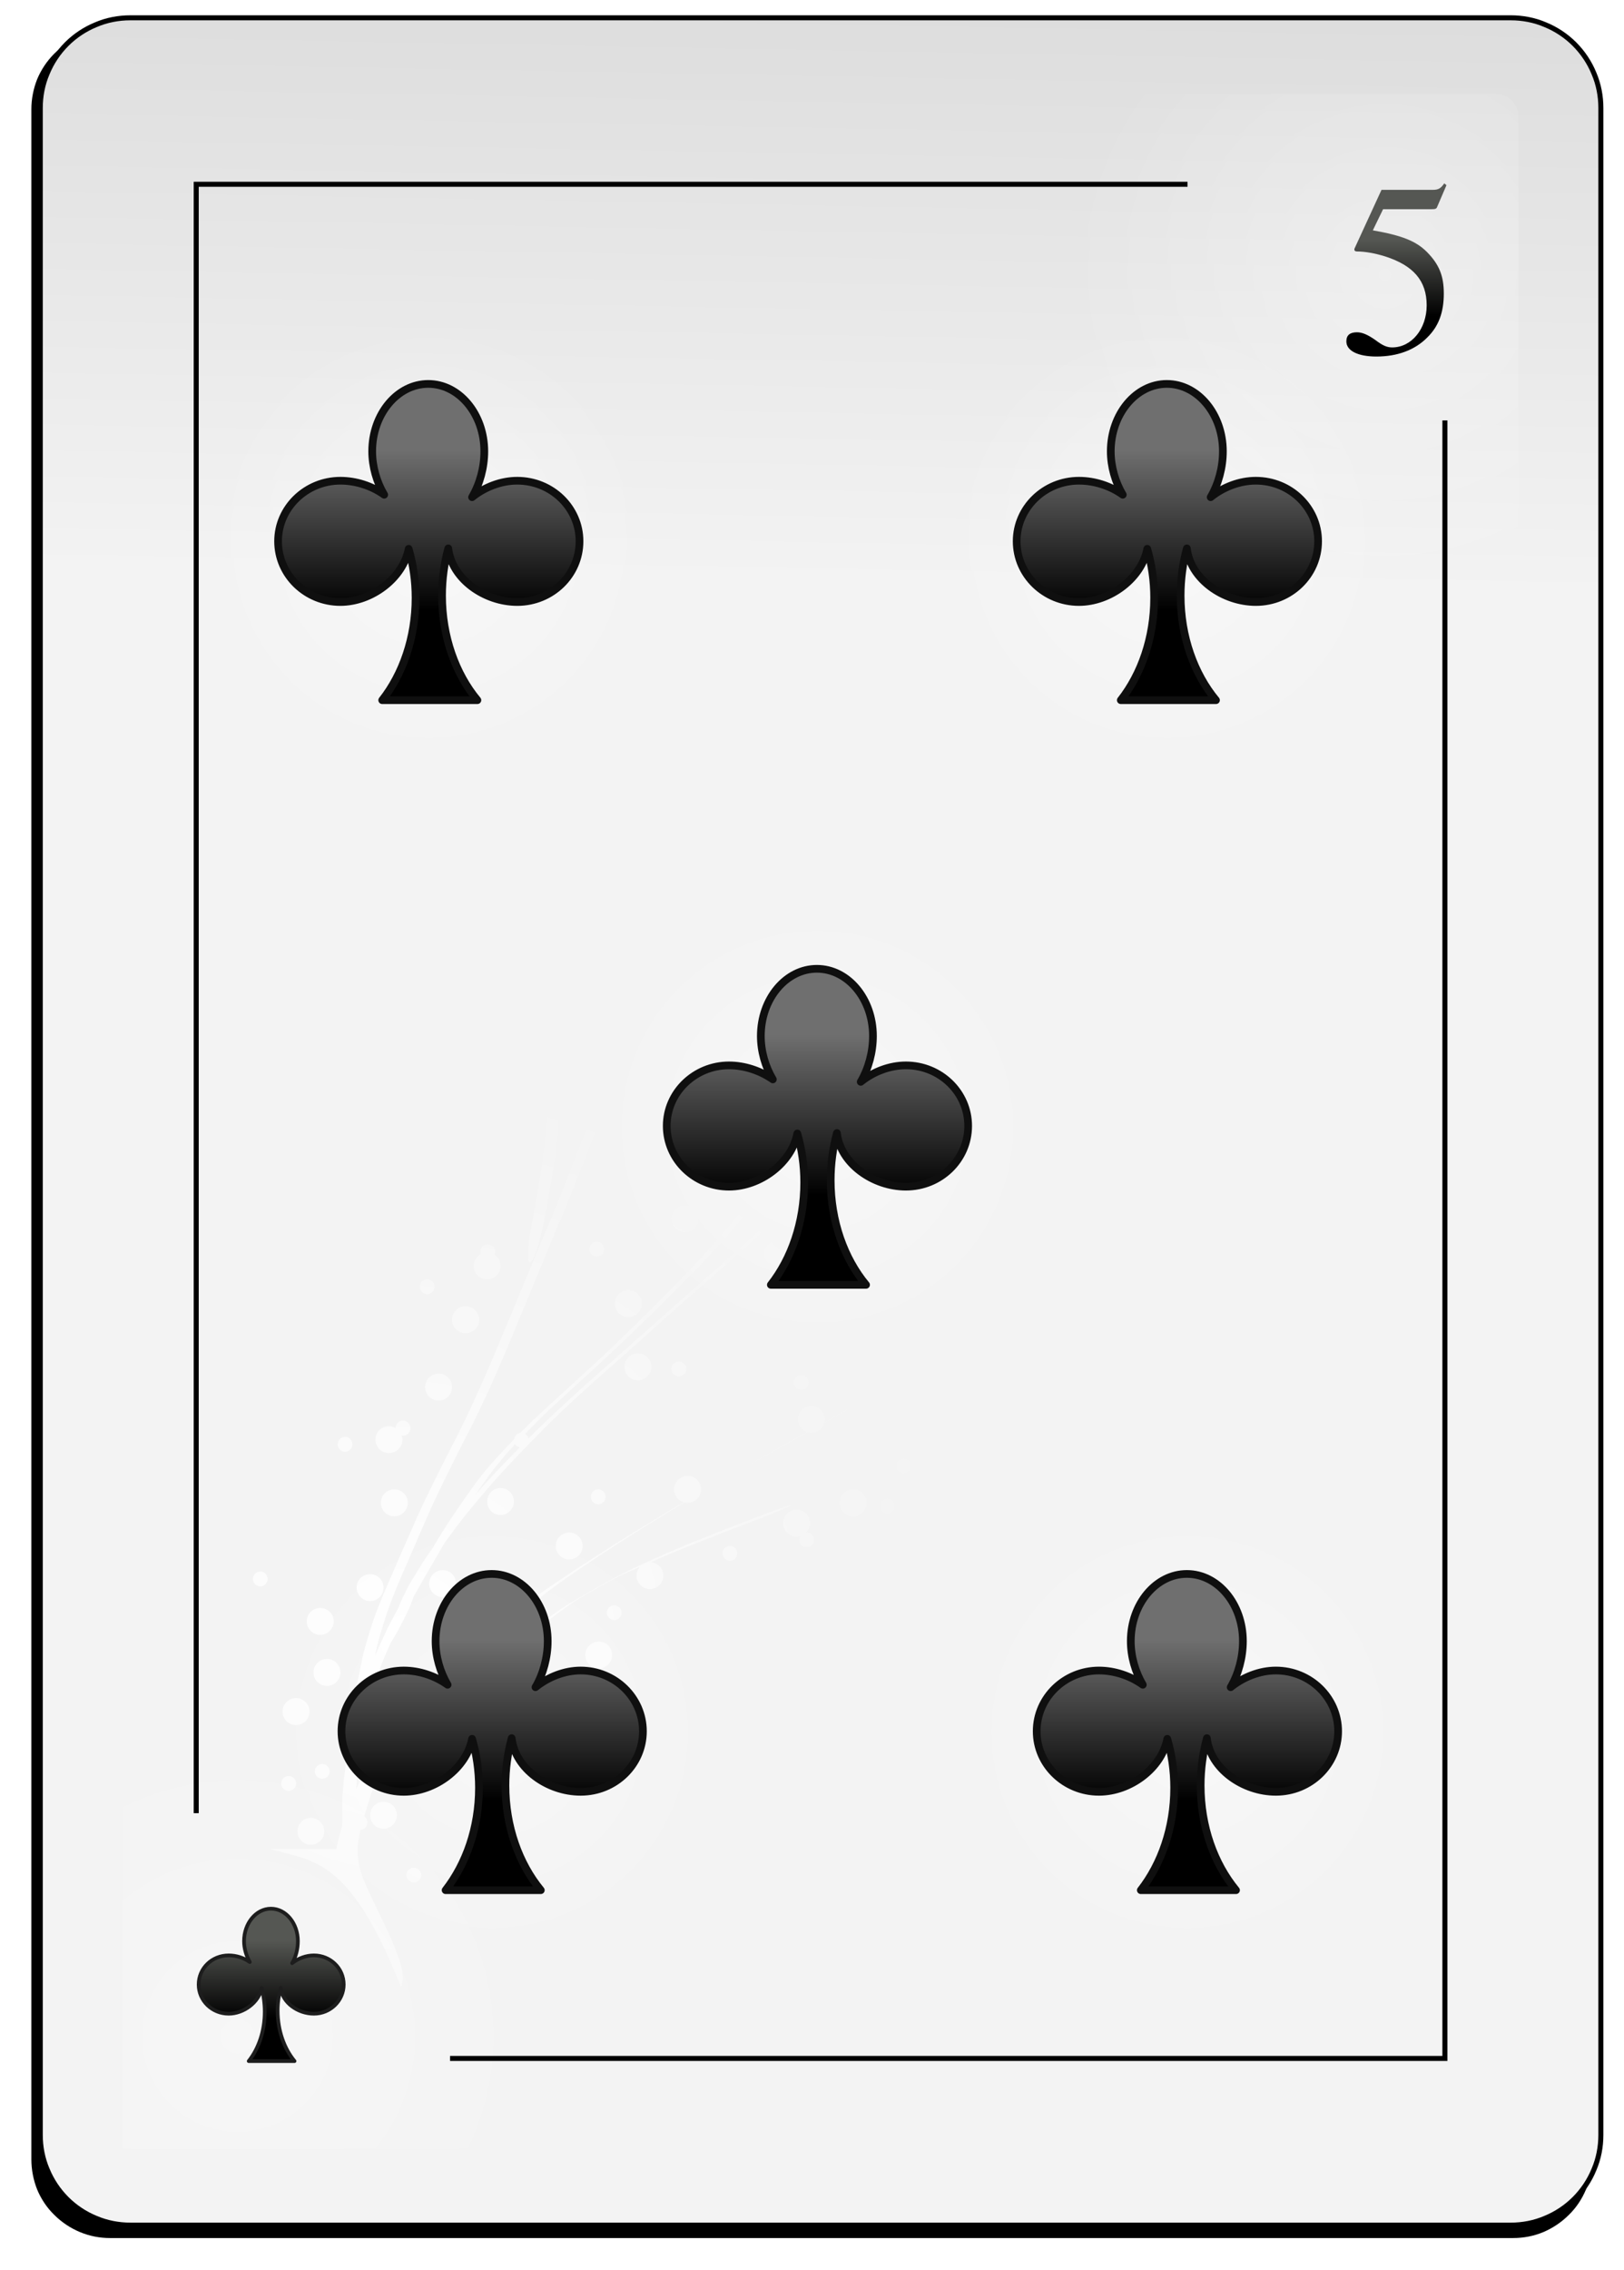 <svg xmlns="http://www.w3.org/2000/svg" viewBox="0 0 73 102" width="73" height="102">
	<defs>
		<filter x="-50%" y="-50%" width="200%" height="200%" id="flt1"> <feGaussianBlur stdDeviation="0.85" /> </filter>
		<linearGradient id="grd1" gradientUnits="userSpaceOnUse"  x1="41.378" y1="26.195" x2="43.523" y2="-90.187">
			<stop offset="0" stop-color="#f3f3f3"  />
			<stop offset="1" stop-color="#8f8f8f"  />
		</linearGradient>
		<radialGradient id="grd2" gradientUnits="userSpaceOnUse"  cx="10.676" cy="91.497" r="13.273">
			<stop offset="0" stop-color="#ffffff"  />
			<stop offset="1" stop-color="#ffffff" stop-opacity="0" />
		</radialGradient>
		<radialGradient id="grd3" gradientUnits="userSpaceOnUse"  cx="62.254" cy="12.355" r="14.287">
			<stop offset="0" stop-color="#ffffff"  />
			<stop offset="1" stop-color="#ffffff" stop-opacity="0" />
		</radialGradient>
		<linearGradient id="grd4" gradientUnits="userSpaceOnUse"  x1="-59.265" y1="90.668" x2="-59.265" y2="87.192">
			<stop offset="0" stop-color="#000000"  />
			<stop offset="1" stop-color="#555753"  />
		</linearGradient>
		<radialGradient id="grd5" gradientUnits="userSpaceOnUse"  cx="18.11" cy="73.646" r="25.374">
			<stop offset="0" stop-color="#ffffff"  />
			<stop offset="1" stop-color="#ffffff" stop-opacity="0" />
		</radialGradient>
		<radialGradient id="grd6" gradientUnits="userSpaceOnUse"  cx="52.474" cy="24.357" r="9.813">
			<stop offset="0" stop-color="#ffffff"  />
			<stop offset="1" stop-color="#ffffff" stop-opacity="0" />
		</radialGradient>
		<linearGradient id="grd7" gradientUnits="userSpaceOnUse"  x1="-95.885" y1="27.436" x2="-95.885" y2="20.219">
			<stop offset="0" stop-color="#000000"  />
			<stop offset="1" stop-color="#6f6f6f"  />
		</linearGradient>
		<radialGradient id="grd8" gradientUnits="userSpaceOnUse"  cx="19.274" cy="24.357" r="9.813">
			<stop offset="0" stop-color="#ffffff"  />
			<stop offset="1" stop-color="#ffffff" stop-opacity="0" />
		</radialGradient>
		<linearGradient id="grd9" gradientUnits="userSpaceOnUse"  x1="-129.085" y1="27.436" x2="-129.085" y2="20.219">
			<stop offset="0" stop-color="#000000"  />
			<stop offset="1" stop-color="#6f6f6f"  />
		</linearGradient>
		<radialGradient id="grd10" gradientUnits="userSpaceOnUse"  cx="53.374" cy="77.822" r="9.813">
			<stop offset="0" stop-color="#ffffff"  />
			<stop offset="1" stop-color="#ffffff" stop-opacity="0" />
		</radialGradient>
		<linearGradient id="grd11" gradientUnits="userSpaceOnUse"  x1="-94.985" y1="80.902" x2="-94.985" y2="73.685">
			<stop offset="0" stop-color="#000000"  />
			<stop offset="1" stop-color="#6f6f6f"  />
		</linearGradient>
		<radialGradient id="grd12" gradientUnits="userSpaceOnUse"  cx="36.744" cy="50.626" r="9.813">
			<stop offset="0" stop-color="#ffffff"  />
			<stop offset="1" stop-color="#ffffff" stop-opacity="0" />
		</radialGradient>
		<linearGradient id="grd13" gradientUnits="userSpaceOnUse"  x1="-111.615" y1="53.707" x2="-111.615" y2="46.49">
			<stop offset="0" stop-color="#000000"  />
			<stop offset="1" stop-color="#6f6f6f"  />
		</linearGradient>
		<radialGradient id="grd14" gradientUnits="userSpaceOnUse"  cx="22.124" cy="77.822" r="9.813">
			<stop offset="0" stop-color="#ffffff"  />
			<stop offset="1" stop-color="#ffffff" stop-opacity="0" />
		</radialGradient>
		<linearGradient id="grd15" gradientUnits="userSpaceOnUse"  x1="-126.235" y1="80.902" x2="-126.235" y2="73.685">
			<stop offset="0" stop-color="#000000"  />
			<stop offset="1" stop-color="#6f6f6f"  />
		</linearGradient>
		<linearGradient id="grd16" gradientUnits="userSpaceOnUse"  x1="-318.763" y1="14.202" x2="-318.763" y2="10.752">
			<stop offset="0" stop-color="#000000"  />
			<stop offset="1" stop-color="#555753"  />
		</linearGradient>
	</defs>
	<style>
		tspan { white-space:pre }
		.shp0 { filter: url(#flt1);fill: #000000 } 
		.shp1 { fill: url(#grd1);stroke: #000000;stroke-width: 0.226 } 
		.shp2 { opacity: 0.31;fill: url(#grd2) } 
		.shp3 { opacity: 0.318;fill: url(#grd3) } 
		.shp4 { fill: none;stroke: #000000;stroke-width: 0.226 } 
		.shp5 { fill: url(#grd4);stroke: #1d1d1d;stroke-linejoin:round;stroke-width: 0.166 } 
		.shp6 { fill: url(#grd5) } 
		.shp7 { opacity: 0.4;fill: url(#grd6) } 
		.shp8 { fill: url(#grd7);stroke: #0f0f0f;stroke-linejoin:round;stroke-width: 0.346 } 
		.shp9 { opacity: 0.4;fill: url(#grd8) } 
		.shp10 { fill: url(#grd9);stroke: #0f0f0f;stroke-linejoin:round;stroke-width: 0.346 } 
		.shp11 { opacity: 0.4;fill: url(#grd10) } 
		.shp12 { fill: url(#grd11);stroke: #0f0f0f;stroke-linejoin:round;stroke-width: 0.346 } 
		.shp13 { opacity: 0.4;fill: url(#grd12) } 
		.shp14 { fill: url(#grd13);stroke: #0f0f0f;stroke-linejoin:round;stroke-width: 0.346 } 
		.shp15 { opacity: 0.4;fill: url(#grd14) } 
		.shp16 { fill: url(#grd15);stroke: #0f0f0f;stroke-linejoin:round;stroke-width: 0.346 } 
		.shp17 { fill: url(#grd16) } 
	</style>
	<g id="-e-Club5">
		<g id="Layer">
			<path id="Layer" fill-rule="evenodd" class="shp0" d="M4.94 1.37L68.02 1.37C68.49 1.37 68.95 1.47 69.38 1.64C69.8 1.82 70.19 2.08 70.52 2.41C70.85 2.74 71.11 3.13 71.29 3.56C71.47 3.99 71.56 4.45 71.56 4.91L71.56 97.02C71.56 97.49 71.47 97.95 71.29 98.38C71.11 98.81 70.85 99.2 70.52 99.52C70.19 99.85 69.8 100.11 69.38 100.29C68.95 100.47 68.49 100.56 68.02 100.56L4.94 100.56C4.48 100.56 4.02 100.47 3.59 100.29C3.16 100.11 2.77 99.85 2.44 99.52C2.11 99.2 1.85 98.81 1.67 98.38C1.5 97.95 1.41 97.49 1.41 97.02L1.41 4.91C1.41 4.45 1.5 3.99 1.67 3.56C1.85 3.13 2.11 2.74 2.44 2.41C2.77 2.08 3.16 1.82 3.59 1.64C4.02 1.47 4.48 1.37 4.94 1.37" />
			<path id="Layer" fill-rule="evenodd" class="shp1" d="M5.86 0.8L67.91 0.8C68.44 0.8 68.97 0.9 69.46 1.11C69.95 1.31 70.4 1.61 70.77 1.98C71.15 2.36 71.45 2.81 71.65 3.3C71.86 3.79 71.96 4.32 71.96 4.85L71.96 95.93C71.96 96.46 71.86 96.99 71.65 97.48C71.45 97.97 71.15 98.42 70.77 98.8C70.4 99.17 69.95 99.47 69.46 99.67C68.97 99.88 68.44 99.98 67.91 99.98L5.86 99.98C5.33 99.98 4.8 99.88 4.31 99.67C3.82 99.47 3.37 99.17 3 98.8C2.62 98.42 2.32 97.97 2.12 97.48C1.91 96.99 1.81 96.46 1.81 95.93L1.81 4.85C1.81 4.32 1.91 3.79 2.12 3.3C2.32 2.81 2.62 2.36 3 1.98C3.37 1.61 3.82 1.31 4.31 1.11C4.8 0.9 5.33 0.8 5.86 0.8" />
			<path id="Layer" class="shp2" d="M32.06 96.56L5.51 96.56L5.51 72.28L32.06 72.28L32.06 96.56Z" />
			<path id="Layer" class="shp3" d="M40.72 4.22L67.23 4.22C67.36 4.22 67.5 4.24 67.62 4.3C67.75 4.35 67.86 4.42 67.96 4.52C68.05 4.62 68.13 4.73 68.18 4.86C68.23 4.98 68.26 5.12 68.26 5.25L68.26 48.46C68.26 48.59 68.23 48.73 68.18 48.85C68.13 48.98 68.05 49.09 67.96 49.19C67.86 49.28 67.75 49.36 67.62 49.41C67.5 49.46 67.36 49.49 67.23 49.49L40.72 49.49C40.59 49.49 40.45 49.46 40.33 49.41C40.2 49.36 40.09 49.28 39.99 49.19C39.89 49.09 39.82 48.98 39.77 48.85C39.71 48.73 39.69 48.59 39.69 48.46L39.69 5.25C39.69 5.12 39.71 4.98 39.77 4.86C39.82 4.73 39.89 4.62 39.99 4.52C40.09 4.42 40.2 4.35 40.33 4.3C40.45 4.24 40.59 4.22 40.72 4.22" />
			<path id="Layer" class="shp4" d="M20.23 92.49L64.95 92.49L64.95 18.89" />
			<path id="Layer" class="shp4" d="M53.38 8.28L8.82 8.28L8.82 81.47" />
		</g>
		<g id="Layer">
			<path id="Layer" class="shp5" d="M12.18 85.76C11.51 85.76 10.97 86.42 10.97 87.22C10.97 87.55 11.07 87.88 11.23 88.16C10.96 87.97 10.62 87.86 10.28 87.86C9.53 87.86 8.93 88.44 8.93 89.17C8.93 89.89 9.53 90.48 10.28 90.48C10.95 90.48 11.64 89.97 11.76 89.33C11.85 89.66 11.9 90.02 11.9 90.39C11.9 91.26 11.63 92.04 11.18 92.61L13.24 92.61C12.77 92.04 12.48 91.23 12.48 90.34C12.48 89.98 12.53 89.64 12.62 89.32C12.69 89.99 13.4 90.48 14.11 90.48C14.85 90.48 15.45 89.89 15.45 89.17C15.45 88.44 14.85 87.86 14.11 87.86C13.76 87.86 13.41 87.99 13.13 88.21C13.3 87.93 13.39 87.57 13.39 87.22C13.39 86.42 12.85 85.76 12.18 85.76L12.18 85.76Z" />
		</g>
		<path id="Layer" fill-rule="evenodd" class="shp6" d="M18.02 89.26C18.02 89.26 18.02 89.26 18.02 89.26C18.02 89.26 18.02 89.26 18.02 89.26L18.02 89.26ZM18.02 89.26C15.71 83.49 14.15 83.65 12.15 83.08L15.12 83.08C15.14 82.98 15.16 82.88 15.18 82.78C15.24 82.53 15.31 82.28 15.38 82.04C15.39 81.71 15.38 81.38 15.38 81.05C15.4 80.33 15.5 79.62 15.59 78.91C15.61 78.73 15.63 78.55 15.66 78.37C15.56 78.29 15.59 77.75 15.84 76.69C15.9 76.47 15.93 76.25 15.98 76.04C16.07 75.54 16.18 75.04 16.28 74.54C16.41 73.95 16.6 73.38 16.78 72.81C17.02 72.12 17.31 71.46 17.6 70.79C17.95 69.98 18.31 69.16 18.67 68.35C19.15 67.26 19.7 66.19 20.24 65.12C20.93 63.81 21.54 62.46 22.12 61.1C22.82 59.45 23.5 57.79 24.19 56.13C24.95 54.37 25.66 52.58 26.33 50.78C26.37 50.67 26.41 50.55 26.46 50.44C26.44 50.4 26.44 50.36 26.44 50.32C26.44 50.19 26.5 50.08 26.6 50.03C27.2 48.35 27.74 46.65 28.26 44.95C28.91 42.8 29.47 40.62 29.91 38.42C30.36 35.87 30.46 33.27 30.44 30.68C30.37 28.57 30.16 26.47 29.91 24.37C29.8 24.46 29.67 24.52 29.52 24.52C29.18 24.52 28.91 24.25 28.91 23.92C28.91 23.58 29.18 23.31 29.52 23.31C29.62 23.31 29.71 23.34 29.79 23.38L29.72 22.81C29.63 22.07 29.53 21.33 29.42 20.59C29.36 20.7 29.25 20.77 29.12 20.77C28.94 20.77 28.79 20.62 28.79 20.44C28.79 20.25 28.94 20.1 29.12 20.1C29.21 20.1 29.3 20.13 29.36 20.19C29.25 19.5 29.15 18.8 29.04 18.1C28.87 17.03 28.9 16.39 29.02 16.22C28.91 16.11 28.85 15.97 28.85 15.81C28.85 15.47 29.12 15.21 29.45 15.21C29.79 15.21 30.06 15.47 30.06 15.81C30.06 16.14 29.79 16.41 29.45 16.41C29.39 16.41 29.32 16.4 29.26 16.38C29.38 16.62 29.51 17.07 29.62 17.77C29.86 19.34 30.1 20.91 30.3 22.48C30.62 25.09 30.92 27.71 31 30.35C31.03 32.94 30.93 35.54 30.49 38.09C30.05 40.29 29.49 42.46 28.84 44.61C28.28 46.46 27.69 48.3 27.04 50.12C27.08 50.17 27.1 50.24 27.1 50.32C27.1 50.47 26.99 50.6 26.85 50.64C26.19 52.37 25.5 54.09 24.78 55.79C24.09 57.45 23.41 59.11 22.72 60.76C22.14 62.12 21.53 63.47 20.84 64.77C20.3 65.84 19.76 66.91 19.27 68C18.92 68.82 18.56 69.62 18.21 70.44C17.92 71.1 17.64 71.77 17.4 72.45C17.22 73.03 17.02 73.6 16.9 74.19C16.88 74.26 16.87 74.33 16.86 74.4C17.04 73.98 17.23 73.56 17.43 73.14C17.59 72.83 17.76 72.52 17.92 72.22C17.92 72.21 17.93 72.2 17.93 72.2C18.01 71.95 18.14 71.72 18.25 71.49C18.41 71.14 18.63 70.82 18.83 70.49C19.02 70.17 19.22 69.87 19.44 69.57C20.02 68.57 20.68 67.62 21.35 66.68C21.88 65.96 22.49 65.31 23.11 64.67C23.13 64.52 23.24 64.41 23.39 64.38L23.9 63.87C24.91 62.92 25.94 62.01 26.95 61.07C28.14 59.96 29.29 58.81 30.43 57.65C31.74 56.34 32.94 54.94 34.05 53.46C35.3 51.75 36.34 49.91 37.34 48.05C37.68 47.45 37.99 46.84 38.28 46.22L38.16 46.24C37.83 46.24 37.56 45.96 37.56 45.63C37.56 45.29 37.83 45.03 38.16 45.03C38.39 45.03 38.58 45.15 38.69 45.33C39.18 44.22 39.61 43.09 40 41.94L40.07 41.7C40.03 41.43 40.01 41.04 40.02 40.49C40.05 39.55 40.07 38.61 40.04 37.67C39.99 35.99 39.88 34.3 39.66 32.63C39.47 31.49 39.29 30.35 38.96 29.24C38.79 28.68 38.64 28.11 38.39 27.58C38.3 27.43 38.25 27.26 38.12 27.15C36.2 25.46 36.84 25.07 38.74 26.78C38.87 26.9 38.93 27.08 39.01 27.22C39.26 27.76 39.41 28.32 39.58 28.89C39.9 30 40.08 31.14 40.26 32.29C40.48 33.96 40.58 35.64 40.63 37.33C40.65 38.04 40.64 38.75 40.62 39.46C40.95 37.97 41.18 36.46 41.37 34.95C41.42 34.28 41.45 33.61 41.47 32.94C41.4 32.97 41.33 32.99 41.25 32.99C40.92 32.99 40.65 32.71 40.65 32.38C40.65 32.04 40.92 31.78 41.25 31.78C41.34 31.78 41.41 31.8 41.49 31.83C41.49 30.79 41.47 29.75 41.44 28.72C41.19 28.64 41.01 28.42 41.01 28.15C41.01 27.89 41.17 27.67 41.4 27.58C41.4 27.48 41.39 27.37 41.39 27.26C41.37 26.84 41.36 26.43 41.35 26.01C41.26 23.67 41.83 23.33 41.92 25.68C41.93 26.09 41.95 26.51 41.96 26.93C41.97 27.17 41.97 27.42 41.98 27.67C42.13 27.78 42.22 27.95 42.22 28.15C42.22 28.33 42.14 28.49 42.02 28.6C42.07 30.61 42.1 32.62 41.94 34.62C41.65 36.97 41.27 39.33 40.58 41.6C39.87 43.72 39.01 45.77 37.92 47.72C36.92 49.57 35.88 51.42 34.64 53.12C33.53 54.6 32.33 56.01 31.02 57.31C29.88 58.47 28.73 59.61 27.54 60.72C26.54 61.66 25.51 62.58 24.5 63.52C24.2 63.82 23.9 64.12 23.6 64.43C23.68 64.47 23.73 64.54 23.76 64.63C24.52 63.86 25.32 63.13 26.12 62.4L28.93 59.91C29.92 59.02 30.92 58.15 31.91 57.27C33.04 56.3 34.13 55.29 35.21 54.26C36.43 53.1 37.62 51.92 38.79 50.72C40.04 49.46 41.22 48.14 42.37 46.79C43.25 45.74 44.08 44.66 44.89 43.57C44.89 43.53 44.88 43.49 44.88 43.45C44.88 43.14 45.12 42.89 45.43 42.86L46.03 42.02C47.12 40.53 48.1 38.97 49.02 37.38C48.98 37.4 48.94 37.41 48.9 37.41C48.72 37.41 48.57 37.26 48.57 37.07C48.57 36.89 48.72 36.73 48.9 36.73C49.06 36.73 49.2 36.85 49.23 37C49.31 36.85 49.41 36.71 49.49 36.56C50.57 34.55 51.6 32.5 52.28 30.32C52.8 28.42 53.1 26.47 53.41 24.53C53.78 22.2 54.36 21.86 53.99 24.19C53.68 26.13 53.38 28.09 52.86 29.99C52.18 32.17 51.15 34.22 50.08 36.22C49.02 38.1 47.89 39.93 46.62 41.68C46.33 42.09 46.03 42.49 45.73 42.9C45.94 42.99 46.09 43.2 46.09 43.45C46.09 43.78 45.82 44.06 45.49 44.06C45.3 44.06 45.13 43.97 45.02 43.84C44.35 44.72 43.67 45.6 42.96 46.45C41.81 47.8 40.63 49.12 39.38 50.38C38.81 50.96 38.24 51.53 37.66 52.1C37.84 51.94 38.14 51.67 38.6 51.28C39.7 50.34 40.81 49.41 41.97 48.53C43.05 47.72 44.16 46.93 45.38 46.33C45.48 46.13 45.68 46 45.91 46C45.97 46 46.02 46 46.07 46.01C46.25 45.94 46.44 45.89 46.64 45.88C49.06 45.72 48.6 46.04 46.37 46.21C46.46 46.31 46.51 46.45 46.51 46.6C46.51 46.93 46.25 47.2 45.91 47.2C45.58 47.2 45.31 46.93 45.31 46.6C45.31 46.53 45.32 46.48 45.34 46.42L44.84 46.64C44.43 46.8 43.39 47.57 42.57 48.19C41.41 49.07 40.29 50 39.18 50.94C38.04 51.91 37.39 52.41 37.5 52.27C36.94 52.82 36.37 53.37 35.8 53.91C34.73 54.94 33.64 55.95 32.52 56.93C31.52 57.8 30.52 58.67 29.53 59.56C28.6 60.4 27.67 61.23 26.73 62.05C25.87 62.83 25 63.62 24.19 64.46C23.47 65.19 22.75 65.93 22.07 66.71C21.55 67.32 21.02 67.94 20.53 68.58L20.02 69.28C19.99 69.33 19.96 69.37 19.93 69.42C19.48 70.19 19.03 70.96 18.59 71.74L18.56 71.84C18.51 71.96 18.47 72.09 18.42 72.21C18.06 72.98 17.76 73.52 17.55 73.84C17.23 74.55 16.93 75.28 16.72 76.04C16.5 76.87 16.29 77.7 16.2 78.56C16.12 79.17 16.04 79.77 16.01 80.38L16.16 80.08C16.48 79.47 16.86 78.89 17.24 78.32C17.56 77.84 17.9 77.4 18.26 76.96C18.19 76.86 18.14 76.74 18.14 76.6C18.14 76.27 18.42 75.99 18.75 75.99C18.86 75.99 18.96 76.03 19.05 76.08C19.63 75.48 20.26 74.92 20.88 74.36C21.69 73.62 22.54 72.93 23.41 72.25C24.44 71.45 25.54 70.74 26.63 70.03C27.89 69.21 29.16 68.44 30.44 67.67L30.74 67.5C30.49 67.43 30.3 67.2 30.3 66.92C30.3 66.59 30.58 66.31 30.91 66.31C31.24 66.31 31.51 66.59 31.51 66.92C31.51 67.26 31.24 67.52 30.91 67.52C30.86 67.52 30.81 67.52 30.76 67.51C29.71 68.14 28.66 68.79 27.63 69.45C26.54 70.17 25.45 70.87 24.42 71.67C23.56 72.35 22.7 73.03 21.89 73.77C21.16 74.43 20.42 75.09 19.75 75.82L19.3 76.35C19.33 76.43 19.36 76.51 19.36 76.6C19.36 76.94 19.08 77.2 18.75 77.2C18.71 77.2 18.68 77.2 18.64 77.2C18.52 77.37 18.39 77.55 18.27 77.73C17.89 78.31 17.5 78.88 17.18 79.49C16.96 79.96 16.72 80.42 16.58 80.93C16.51 81.16 16.44 81.39 16.37 81.61C16.46 81.67 16.51 81.78 16.51 81.89C16.51 82.06 16.38 82.21 16.2 82.22C16.15 82.52 16.07 82.82 16.08 83.13C16.09 83.3 16.08 83.48 16.12 83.65C16.14 83.75 16.14 83.86 16.18 83.95C16.45 85.16 18.55 88.35 18.02 89.26ZM18.27 84.25C18.27 84.07 18.42 83.92 18.6 83.92C18.78 83.92 18.93 84.07 18.93 84.25C18.93 84.44 18.78 84.58 18.6 84.58C18.42 84.58 18.27 84.44 18.27 84.25ZM13.37 82.29C13.37 81.95 13.64 81.68 13.97 81.68C14.3 81.68 14.58 81.95 14.58 82.29C14.58 82.62 14.3 82.89 13.97 82.89C13.64 82.89 13.37 82.62 13.37 82.29ZM16.64 81.56C16.64 81.22 16.9 80.96 17.24 80.96C17.57 80.96 17.84 81.22 17.84 81.56C17.84 81.89 17.57 82.17 17.24 82.17C16.9 82.17 16.64 81.89 16.64 81.56ZM12.64 80.14C12.64 79.95 12.79 79.8 12.97 79.8C13.16 79.8 13.31 79.95 13.31 80.14C13.31 80.32 13.16 80.47 12.97 80.47C12.79 80.47 12.64 80.32 12.64 80.14ZM14.15 79.59C14.15 79.41 14.3 79.26 14.49 79.26C14.67 79.26 14.82 79.41 14.82 79.59C14.82 79.78 14.67 79.92 14.49 79.92C14.3 79.92 14.15 79.78 14.15 79.59ZM19.6 78.6C19.6 78.26 19.87 77.99 20.2 77.99C20.53 77.99 20.81 78.26 20.81 78.6C20.81 78.93 20.53 79.2 20.2 79.2C19.87 79.2 19.6 78.93 19.6 78.6ZM21.29 77.84C21.29 77.66 21.44 77.51 21.62 77.51C21.8 77.51 21.95 77.66 21.95 77.84C21.95 78.02 21.8 78.17 21.62 78.17C21.44 78.17 21.29 78.02 21.29 77.84ZM12.7 76.91C12.7 76.57 12.97 76.3 13.31 76.3C13.64 76.3 13.91 76.57 13.91 76.91C13.91 77.24 13.64 77.51 13.31 77.51C12.97 77.51 12.7 77.24 12.7 76.91ZM14.09 75.15C14.09 74.81 14.36 74.54 14.7 74.54C15.03 74.54 15.3 74.81 15.3 75.15C15.3 75.48 15.03 75.75 14.7 75.75C14.36 75.75 14.09 75.48 14.09 75.15ZM22.2 75.18C22.2 75 22.35 74.85 22.53 74.85C22.72 74.85 22.86 75 22.86 75.18C22.86 75.36 22.72 75.51 22.53 75.51C22.35 75.51 22.2 75.36 22.2 75.18ZM26.31 74.36C26.31 74.03 26.58 73.76 26.92 73.76C27.25 73.76 27.52 74.03 27.52 74.36C27.52 74.69 27.25 74.97 26.92 74.97C26.58 74.97 26.31 74.69 26.31 74.36ZM19.84 73.64C19.84 73.31 20.11 73.03 20.45 73.03C20.78 73.03 21.05 73.31 21.05 73.64C21.05 73.97 20.78 74.24 20.45 74.24C20.11 74.24 19.84 73.97 19.84 73.64ZM22.81 74.09C22.79 74.09 23.16 73.8 24.03 73.16C24.51 72.81 24.97 72.44 25.47 72.13C26.59 71.47 27.71 70.8 28.9 70.27C29.74 69.89 30.59 69.5 31.46 69.17C32.07 68.93 32.67 68.68 33.28 68.45L34.06 68.15C36.45 67.24 35.83 67.6 33.44 68.51L32.66 68.8C32.06 69.04 31.45 69.28 30.85 69.52C30.31 69.73 29.78 69.96 29.25 70.2C29.57 70.22 29.82 70.47 29.82 70.79C29.82 71.12 29.55 71.4 29.21 71.4C28.88 71.4 28.61 71.12 28.61 70.79C28.61 70.64 28.67 70.51 28.75 70.41L28.29 70.61C27.62 70.88 26.29 71.67 26.08 71.79C25.58 72.1 25.11 72.46 24.64 72.81C23.52 73.63 22.84 74.1 22.82 74.09L22.81 74.09ZM13.79 72.85C13.79 72.51 14.06 72.25 14.39 72.25C14.73 72.25 15 72.51 15 72.85C15 73.18 14.73 73.46 14.39 73.46C14.06 73.46 13.79 73.18 13.79 72.85ZM27.28 72.46C27.28 72.28 27.42 72.13 27.61 72.13C27.79 72.13 27.94 72.28 27.94 72.46C27.94 72.64 27.79 72.79 27.61 72.79C27.42 72.79 27.28 72.64 27.28 72.46ZM16.03 71.33C16.03 71 16.3 70.73 16.64 70.73C16.97 70.73 17.24 71 17.24 71.33C17.24 71.67 16.97 71.94 16.64 71.94C16.3 71.94 16.03 71.67 16.03 71.33ZM19.29 71.16C19.29 70.82 19.57 70.55 19.9 70.55C20.24 70.55 20.5 70.82 20.5 71.16C20.5 71.49 20.24 71.76 19.9 71.76C19.57 71.76 19.29 71.49 19.29 71.16ZM11.37 70.95C11.37 70.76 11.52 70.61 11.7 70.61C11.88 70.61 12.03 70.76 12.03 70.95C12.03 71.13 11.88 71.28 11.7 71.28C11.52 71.28 11.37 71.13 11.37 70.95ZM32.48 69.79C32.48 69.61 32.63 69.46 32.81 69.46C33 69.46 33.14 69.61 33.14 69.79C33.14 69.98 33 70.13 32.81 70.13C32.63 70.13 32.48 69.98 32.48 69.79ZM24.98 69.46C24.98 69.13 25.25 68.86 25.59 68.86C25.92 68.86 26.19 69.13 26.19 69.46C26.19 69.8 25.92 70.07 25.59 70.07C25.25 70.07 24.98 69.8 24.98 69.46ZM36.26 69.52C36.08 69.52 35.93 69.38 35.93 69.19C35.93 69.13 35.95 69.07 35.98 69.02C35.92 69.03 35.87 69.04 35.81 69.04C35.48 69.04 35.2 68.77 35.2 68.44C35.2 68.1 35.48 67.83 35.81 67.83C36.14 67.83 36.41 68.1 36.41 68.44C36.41 68.6 36.34 68.75 36.23 68.86L36.26 68.86C36.45 68.86 36.59 69.01 36.59 69.19C36.59 69.38 36.45 69.52 36.26 69.52L36.26 69.52ZM37.74 67.52C37.74 67.19 38.01 66.92 38.35 66.92C38.68 66.92 38.96 67.19 38.96 67.52C38.96 67.86 38.68 68.13 38.35 68.13C38.01 68.13 37.74 67.86 37.74 67.52ZM17.12 67.52C17.12 67.19 17.39 66.92 17.72 66.92C18.06 66.92 18.33 67.19 18.33 67.52C18.33 67.86 18.06 68.13 17.72 68.13C17.39 68.13 17.12 67.86 17.12 67.52ZM21.9 67.47C21.9 67.13 22.16 66.86 22.5 66.86C22.83 66.86 23.1 67.13 23.1 67.47C23.1 67.8 22.83 68.07 22.5 68.07C22.16 68.07 21.9 67.8 21.9 67.47ZM39.56 67.68C39.56 67.5 39.71 67.35 39.89 67.35C40.07 67.35 40.22 67.5 40.22 67.68C40.22 67.86 40.07 68.01 39.89 68.01C39.71 68.01 39.56 67.86 39.56 67.68ZM26.56 67.26C26.56 67.07 26.7 66.92 26.89 66.92C27.07 66.92 27.22 67.07 27.22 67.26C27.22 67.44 27.07 67.59 26.89 67.59C26.7 67.59 26.56 67.44 26.56 67.26ZM21.35 67.19C21.35 67.19 21.35 67.19 21.35 67.19C21.35 67.19 21.35 67.19 21.35 67.19L21.35 67.19ZM21.35 67.19C21.39 67.15 21.42 67.11 21.46 67.06C22.06 66.36 22.71 65.7 23.36 65.04C23.27 65.01 23.2 64.96 23.15 64.89C22.73 65.35 22.32 65.83 21.95 66.34C21.75 66.62 21.55 66.9 21.35 67.19ZM32.85 66.28C32.86 66.28 32.87 66.27 32.88 66.27C32.87 66.27 32.86 66.28 32.85 66.28L32.85 66.28ZM32.88 66.27C33.85 65.71 34.82 65.16 35.8 64.61C35.92 64.55 36.12 64.44 36.28 64.35C36.04 64.27 35.87 64.04 35.87 63.78C35.87 63.44 36.14 63.17 36.47 63.17C36.81 63.17 37.08 63.44 37.08 63.78C37.08 63.82 37.07 63.87 37.06 63.91L39.13 62.74C38.44 63.14 37.75 63.54 37.05 63.93C36.98 64.19 36.75 64.38 36.47 64.38C36.41 64.38 36.36 64.37 36.3 64.36C35.81 64.63 35.31 64.91 34.81 65.18C34.12 65.57 33.45 65.94 32.88 66.27ZM40.29 65.86C40.29 65.68 40.43 65.53 40.62 65.53C40.8 65.53 40.95 65.68 40.95 65.86C40.95 66.05 40.8 66.19 40.62 66.19C40.43 66.19 40.29 66.05 40.29 65.86ZM17.48 65.29C17.14 65.29 16.88 65.02 16.88 64.68C16.88 64.35 17.14 64.08 17.48 64.08C17.59 64.08 17.69 64.11 17.78 64.16C17.79 63.98 17.93 63.83 18.11 63.83C18.3 63.83 18.45 63.99 18.45 64.17C18.45 64.36 18.3 64.51 18.11 64.51C18.09 64.51 18.07 64.5 18.05 64.5C18.07 64.56 18.09 64.62 18.09 64.68C18.09 65.02 17.81 65.29 17.48 65.29ZM15.18 64.89C15.18 64.71 15.33 64.56 15.51 64.56C15.7 64.56 15.84 64.71 15.84 64.89C15.84 65.08 15.7 65.23 15.51 65.23C15.33 65.23 15.18 65.08 15.18 64.89ZM19.11 62.33C19.11 61.99 19.38 61.72 19.72 61.72C20.05 61.72 20.32 61.99 20.32 62.33C20.32 62.66 20.05 62.93 19.72 62.93C19.38 62.93 19.11 62.66 19.11 62.33ZM44.94 62.48C44.94 62.29 45.09 62.14 45.28 62.14C45.46 62.14 45.61 62.29 45.61 62.48C45.61 62.66 45.46 62.81 45.28 62.81C45.09 62.81 44.94 62.66 44.94 62.48ZM39.37 62.6C40.86 61.74 42.27 60.76 43.64 59.72C44.69 58.91 45.69 58.04 46.65 57.14C46.65 57.13 46.65 57.11 46.66 57.1C46.18 57.52 45.67 57.9 45.18 58.3C43.27 59.82 42.67 60.17 44.58 58.64C45.12 58.21 45.68 57.78 46.2 57.32C46.93 56.7 47.65 56.06 48.37 55.43C49.63 54.07 50.75 52.58 51.8 51.05C53.05 49.28 53.96 47.32 54.72 45.29C55.51 43.08 55.82 40.76 56 38.44C56.2 36.36 56.02 34.29 55.76 32.22C55.27 28.37 56.22 27.82 56.72 31.68C56.98 33.74 57.17 35.81 56.96 37.89C56.81 39.91 56.55 41.91 55.97 43.85C56.07 43.75 56.22 43.69 56.38 43.69C56.71 43.69 56.98 43.96 56.98 44.3C56.98 44.63 56.71 44.91 56.38 44.91C56.08 44.91 55.84 44.69 55.78 44.42C55.75 44.52 55.72 44.63 55.68 44.73C54.93 46.76 54.02 48.71 52.76 50.49C52.07 51.5 51.35 52.5 50.57 53.45C51.13 52.94 51.68 52.44 52.23 51.92L52.91 51.23C52.96 51.08 53.07 50.97 53.2 50.9C53.65 50.41 54.08 49.9 54.44 49.34C55.01 48.5 55.58 47.66 56.12 46.8C56.66 45.95 57.21 45.09 57.73 44.23C58.18 43.48 58.63 42.73 59.03 41.96C59.25 41.49 59.49 41.03 59.64 40.53C59.71 40.34 59.77 40.15 59.86 39.97C60.09 39.51 60.28 39.15 60.46 38.85C60.26 38.76 60.12 38.55 60.12 38.31C60.12 37.99 60.38 37.73 60.7 37.71C60.61 37.65 60.55 37.55 60.55 37.43C60.55 37.25 60.7 37.1 60.88 37.1C61.06 37.1 61.21 37.25 61.21 37.43C61.21 37.59 61.11 37.71 60.97 37.75C61.18 37.84 61.33 38.06 61.33 38.31C61.33 38.61 61.11 38.86 60.82 38.9C60.73 39.1 60.62 39.34 60.48 39.61C60.39 39.79 60.34 39.98 60.27 40.17C60.11 40.67 59.87 41.13 59.64 41.6L59.4 42.05C59.51 41.94 59.66 41.88 59.82 41.88C60.15 41.88 60.43 42.15 60.43 42.48C60.43 42.82 60.15 43.09 59.82 43.09C59.49 43.09 59.22 42.82 59.22 42.48C59.22 42.44 59.22 42.4 59.23 42.36C58.94 42.87 58.64 43.37 58.34 43.87C57.81 44.74 57.27 45.59 56.73 46.45C56.18 47.3 55.62 48.15 55.05 48.99C54.61 49.66 54.09 50.26 53.54 50.84C53.84 50.87 54.08 51.13 54.08 51.44C54.08 51.77 53.8 52.04 53.47 52.04C53.17 52.04 52.91 51.82 52.87 51.52L52.83 51.57C51.88 52.48 50.9 53.35 49.93 54.23L49.88 54.27C49.56 54.63 49.24 54.98 48.9 55.32C48.44 55.79 47.98 56.24 47.5 56.69C47.7 56.79 47.84 57 47.84 57.24C47.84 57.58 47.58 57.85 47.24 57.85C46.98 57.85 46.76 57.68 46.68 57.45C46.01 58.04 45.33 58.6 44.63 59.15C43.23 60.2 41.79 61.2 40.28 62.08L39.37 62.6ZM35.69 62.12C35.69 61.93 35.84 61.78 36.02 61.78C36.21 61.78 36.35 61.93 36.35 62.12C36.35 62.3 36.21 62.45 36.02 62.45C35.84 62.45 35.69 62.3 35.69 62.12ZM42.07 62.2L42.01 62.2C41.83 62.2 41.68 62.05 41.68 61.87C41.68 61.68 41.83 61.54 42.01 61.54C42.19 61.54 42.34 61.68 42.34 61.87C42.34 62.03 42.23 62.17 42.07 62.2ZM28.07 61.42C28.07 61.08 28.34 60.81 28.67 60.81C29 60.81 29.28 61.08 29.28 61.42C29.28 61.75 29 62.02 28.67 62.02C28.34 62.02 28.07 61.75 28.07 61.42ZM30.18 61.51C30.18 61.32 30.33 61.18 30.51 61.18C30.7 61.18 30.85 61.32 30.85 61.51C30.85 61.69 30.7 61.84 30.51 61.84C30.33 61.84 30.18 61.69 30.18 61.51ZM38.96 59.99C38.96 59.81 39.1 59.66 39.29 59.66C39.47 59.66 39.62 59.81 39.62 59.99C39.62 60.18 39.47 60.33 39.29 60.33C39.1 60.33 38.96 60.18 38.96 59.99ZM41.68 59.54C41.68 59.21 41.95 58.93 42.28 58.93C42.61 58.93 42.89 59.21 42.89 59.54C42.89 59.88 42.61 60.15 42.28 60.15C41.95 60.15 41.68 59.88 41.68 59.54ZM20.32 59.3C20.32 58.97 20.59 58.69 20.93 58.69C21.26 58.69 21.54 58.97 21.54 59.3C21.54 59.64 21.26 59.9 20.93 59.9C20.59 59.9 20.32 59.64 20.32 59.3ZM49.24 58.97C49.24 58.79 49.38 58.64 49.57 58.64C49.75 58.64 49.9 58.79 49.9 58.97C49.9 59.15 49.75 59.3 49.57 59.3C49.38 59.3 49.24 59.15 49.24 58.97ZM27.64 58.57C27.64 58.24 27.91 57.97 28.24 57.97C28.58 57.97 28.85 58.24 28.85 58.57C28.85 58.91 28.58 59.18 28.24 59.18C27.91 59.18 27.64 58.91 27.64 58.57ZM18.87 57.82C18.87 57.63 19.02 57.48 19.2 57.48C19.39 57.48 19.53 57.63 19.53 57.82C19.53 58 19.39 58.15 19.2 58.15C19.02 58.15 18.87 58 18.87 57.82ZM43.01 57.48C43.01 57.15 43.27 56.88 43.61 56.88C43.94 56.88 44.22 57.15 44.22 57.48C44.22 57.82 43.94 58.09 43.61 58.09C43.27 58.09 43.01 57.82 43.01 57.48ZM21.9 57.48C21.56 57.48 21.29 57.22 21.29 56.88C21.29 56.65 21.42 56.46 21.61 56.35C21.6 56.32 21.59 56.29 21.59 56.25C21.59 56.06 21.74 55.91 21.92 55.91C22.11 55.91 22.26 56.06 22.26 56.25C22.26 56.3 22.25 56.34 22.24 56.38C22.4 56.49 22.5 56.67 22.5 56.88C22.5 57.22 22.23 57.48 21.9 57.48L21.9 57.48ZM34.35 56.34C34.35 56.01 34.63 55.73 34.96 55.73C35.3 55.73 35.56 56.01 35.56 56.34C35.56 56.67 35.3 56.94 34.96 56.94C34.63 56.94 34.35 56.67 34.35 56.34ZM23.82 56.72C23.7 56.73 23.68 56.22 23.88 55.12C24.12 53.85 24.35 52.58 24.49 51.3C24.65 49.72 24.74 48.13 24.69 46.55C24.62 45.36 24.55 44.18 24.34 43C24.21 42.21 24.09 41.42 23.88 40.64C23.79 40.34 23.73 40.04 23.6 39.75C22.51 37.44 23.18 37.06 24.22 39.39C24.35 39.68 24.42 39.99 24.5 40.29C24.7 41.07 24.82 41.86 24.95 42.65C25.15 43.83 25.23 45.01 25.29 46.2C25.34 47.79 25.24 49.38 25.08 50.96C24.94 52.24 24.71 53.51 24.47 54.78C24.23 56.03 23.96 56.71 23.82 56.72L23.82 56.72ZM36.41 56.37C36.41 56.18 36.56 56.04 36.74 56.04C36.93 56.04 37.08 56.18 37.08 56.37C37.08 56.55 36.93 56.7 36.74 56.7C36.56 56.7 36.41 56.55 36.41 56.37ZM26.49 56.13C26.49 55.94 26.64 55.79 26.82 55.79C27.01 55.79 27.16 55.94 27.16 56.13C27.16 56.31 27.01 56.46 26.82 56.46C26.64 56.46 26.49 56.31 26.49 56.13ZM30.18 54.76C30.18 54.43 30.46 54.16 30.79 54.16C31.12 54.16 31.39 54.43 31.39 54.76C31.39 55.1 31.12 55.37 30.79 55.37C30.46 55.37 30.18 55.1 30.18 54.76ZM47.06 54.28C47.06 53.95 47.33 53.67 47.67 53.67C48 53.67 48.27 53.95 48.27 54.28C48.27 54.62 48 54.88 47.67 54.88C47.33 54.88 47.06 54.62 47.06 54.28ZM54.14 53.16C54.14 52.97 54.28 52.83 54.47 52.83C54.65 52.83 54.8 52.97 54.8 53.16C54.8 53.34 54.65 53.49 54.47 53.49C54.28 53.49 54.14 53.34 54.14 53.16ZM42.34 50.05C42.34 49.71 42.61 49.44 42.94 49.44C43.28 49.44 43.55 49.71 43.55 50.05C43.55 50.38 43.28 50.65 42.94 50.65C42.61 50.65 42.34 50.38 42.34 50.05ZM49.05 49.35C49.05 49.16 49.2 49.01 49.38 49.01C49.57 49.01 49.72 49.16 49.72 49.35C49.72 49.53 49.57 49.68 49.38 49.68C49.2 49.68 49.05 49.53 49.05 49.35ZM19.36 48.65C19.36 48.32 19.62 48.05 19.96 48.05C20.29 48.05 20.57 48.32 20.57 48.65C20.57 48.99 20.29 49.26 19.96 49.26C19.62 49.26 19.36 48.99 19.36 48.65ZM35.27 49.01C34.93 49.01 34.66 48.75 34.66 48.41C34.66 48.08 34.93 47.81 35.27 47.81C35.6 47.81 35.87 48.08 35.87 48.41C35.87 48.75 35.6 49.01 35.27 49.01ZM58.25 47.96C58.25 47.78 58.4 47.63 58.58 47.63C58.77 47.63 58.91 47.78 58.91 47.96C58.91 48.14 58.77 48.29 58.58 48.29C58.4 48.29 58.25 48.14 58.25 47.96ZM57.22 47.2C57.22 46.87 57.49 46.6 57.83 46.6C58.16 46.6 58.43 46.87 58.43 47.2C58.43 47.54 58.16 47.81 57.83 47.81C57.49 47.81 57.22 47.54 57.22 47.2ZM38.41 47.02C38.41 46.69 38.68 46.41 39.01 46.41C39.35 46.41 39.62 46.69 39.62 47.02C39.62 47.35 39.35 47.63 39.01 47.63C38.68 47.63 38.41 47.35 38.41 47.02ZM28.43 46.36C28.43 46.02 28.7 45.75 29.03 45.75C29.36 45.75 29.64 46.02 29.64 46.36C29.64 46.69 29.36 46.96 29.03 46.96C28.7 46.96 28.43 46.69 28.43 46.36ZM22.38 44.02C22.38 43.84 22.53 43.69 22.71 43.69C22.89 43.69 23.04 43.84 23.04 44.02C23.04 44.21 22.89 44.36 22.71 44.36C22.53 44.36 22.38 44.21 22.38 44.02ZM25.59 43.63C25.59 43.3 25.85 43.03 26.19 43.03C26.52 43.03 26.8 43.3 26.8 43.63C26.8 43.97 26.52 44.24 26.19 44.24C25.85 44.23 25.59 43.97 25.59 43.63ZM52.26 43.45C52.26 43.12 52.53 42.85 52.86 42.85C53.2 42.85 53.47 43.12 53.47 43.45C53.47 43.78 53.2 44.06 52.86 44.06C52.53 44.06 52.26 43.78 52.26 43.45ZM29.57 43.12C29.57 42.93 29.73 42.79 29.91 42.79C30.1 42.79 30.25 42.93 30.25 43.12C30.25 43.3 30.1 43.45 29.91 43.45C29.73 43.45 29.57 43.3 29.57 43.12ZM37.68 40.3C37.68 39.97 37.96 39.7 38.29 39.7C38.63 39.7 38.89 39.97 38.89 40.3C38.89 40.64 38.63 40.91 38.29 40.91C37.96 40.91 37.68 40.64 37.68 40.3ZM44.82 40.25C44.82 39.91 45.09 39.64 45.43 39.64C45.76 39.64 46.03 39.91 46.03 40.25C46.03 40.58 45.76 40.85 45.43 40.85C45.09 40.85 44.82 40.58 44.82 40.25ZM57.4 39.58C57.4 39.25 57.68 38.98 58.01 38.98C58.34 38.98 58.61 39.25 58.61 39.58C58.61 39.92 58.34 40.18 58.01 40.18C57.68 40.18 57.4 39.92 57.4 39.58ZM27.16 39.1C27.16 38.76 27.43 38.49 27.76 38.49C28.1 38.49 28.37 38.76 28.37 39.1C28.37 39.43 28.1 39.7 27.76 39.7C27.43 39.7 27.16 39.43 27.16 39.1ZM42.52 39.04C42.52 38.7 42.79 38.43 43.13 38.43C43.46 38.43 43.74 38.7 43.74 39.04C43.74 39.37 43.46 39.64 43.13 39.64C42.79 39.64 42.52 39.37 42.52 39.04ZM31 38.31C30.82 38.31 30.66 38.16 30.66 37.98C30.66 37.79 30.82 37.65 31 37.65C31.19 37.65 31.33 37.79 31.33 37.98C31.33 38.16 31.19 38.31 31 38.31ZM22.28 37.34C22.1 37.34 21.95 37.19 21.95 37.01C21.95 36.83 22.1 36.68 22.28 36.68C22.47 36.68 22.62 36.83 22.62 37.01C22.62 37.19 22.47 37.34 22.28 37.34ZM44.24 37.22C44.06 37.22 43.91 37.07 43.91 36.89C43.91 36.71 44.06 36.56 44.24 36.56C44.43 36.56 44.58 36.71 44.58 36.89C44.58 37.07 44.43 37.22 44.24 37.22ZM53.95 36.68C53.62 36.68 53.35 36.4 53.35 36.07C53.35 35.74 53.62 35.47 53.95 35.47C54.29 35.47 54.56 35.74 54.56 36.07C54.56 36.4 54.29 36.68 53.95 36.68ZM37.56 36.1C37.56 35.92 37.71 35.77 37.9 35.77C38.08 35.77 38.23 35.92 38.23 36.1C38.23 36.29 38.08 36.44 37.9 36.44C37.71 36.44 37.56 36.29 37.56 36.1ZM61.33 35.56C61.33 35.38 61.48 35.23 61.67 35.23C61.85 35.23 62 35.38 62 35.56C62 35.74 61.85 35.89 61.67 35.89C61.48 35.89 61.33 35.74 61.33 35.56ZM38.65 35.77C38.32 35.77 38.04 35.5 38.04 35.16C38.04 34.83 38.32 34.56 38.65 34.56C38.99 34.56 39.25 34.83 39.25 35.16C39.25 35.5 38.99 35.77 38.65 35.77ZM47.72 34.98C47.72 34.65 48 34.38 48.33 34.38C48.67 34.38 48.93 34.65 48.93 34.98C48.93 35.31 48.67 35.59 48.33 35.59C48 35.59 47.72 35.31 47.72 34.98ZM52.14 34.41C52.14 34.22 52.29 34.08 52.47 34.08C52.66 34.08 52.81 34.22 52.81 34.41C52.81 34.59 52.66 34.74 52.47 34.74C52.29 34.74 52.14 34.59 52.14 34.41ZM60.91 33.96C60.91 33.62 61.18 33.35 61.52 33.35C61.85 33.35 62.12 33.62 62.12 33.96C62.12 34.29 61.85 34.56 61.52 34.56C61.18 34.56 60.91 34.29 60.91 33.96ZM29.43 34.56C29.24 34.56 29.09 34.41 29.09 34.22C29.09 34.04 29.24 33.89 29.43 33.89C29.61 33.89 29.76 34.04 29.76 34.22C29.76 34.38 29.65 34.53 29.5 34.56L29.43 34.56ZM56.98 33.26C56.98 33.08 57.13 32.92 57.31 32.92C57.49 32.92 57.64 33.08 57.64 33.26C57.64 33.45 57.49 33.59 57.31 33.59C57.13 33.59 56.98 33.45 56.98 33.26ZM32.48 32.38C32.48 32.04 32.75 31.78 33.09 31.78C33.42 31.78 33.69 32.04 33.69 32.38C33.69 32.71 33.42 32.99 33.09 32.99C32.75 32.99 32.48 32.71 32.48 32.38ZM53.23 32.17C53.23 31.99 53.38 31.83 53.56 31.83C53.75 31.83 53.9 31.99 53.9 32.17C53.9 32.36 53.75 32.51 53.56 32.51C53.38 32.51 53.23 32.36 53.23 32.17ZM43.61 31.66C43.27 31.66 43.01 31.38 43.01 31.05C43.01 30.72 43.27 30.45 43.61 30.45C43.78 30.45 43.94 30.52 44.05 30.63C44.09 30.49 44.21 30.38 44.36 30.38C44.55 30.38 44.7 30.53 44.7 30.72C44.7 30.9 44.55 31.05 44.36 31.05C44.31 31.05 44.26 31.04 44.21 31.01C44.21 31.03 44.22 31.04 44.22 31.05C44.22 31.38 43.94 31.66 43.61 31.66ZM49.78 30.6C49.78 30.41 49.93 30.26 50.11 30.26C50.3 30.26 50.45 30.41 50.45 30.6C50.45 30.78 50.3 30.93 50.11 30.93C49.93 30.93 49.78 30.78 49.78 30.6ZM60.07 30.48C60.07 30.29 60.22 30.14 60.4 30.14C60.58 30.14 60.73 30.29 60.73 30.48C60.73 30.66 60.58 30.81 60.4 30.81C60.22 30.81 60.07 30.66 60.07 30.48ZM57.83 30.75C57.49 30.75 57.22 30.48 57.22 30.14C57.22 29.81 57.49 29.54 57.83 29.54C58.16 29.54 58.43 29.81 58.43 30.14C58.43 30.48 58.16 30.75 57.83 30.75ZM31.94 29.96C31.94 29.63 32.21 29.36 32.54 29.36C32.88 29.36 33.14 29.63 33.14 29.96C33.14 30.29 32.88 30.57 32.54 30.57C32.21 30.57 31.94 30.29 31.94 29.96ZM37.68 29.9C37.46 29.9 37.27 29.78 37.17 29.6C37.08 29.54 37.02 29.44 37.02 29.32C37.02 29.23 37.06 29.15 37.12 29.09C37.2 28.86 37.42 28.7 37.68 28.7C38.02 28.7 38.29 28.96 38.29 29.3C38.29 29.63 38.02 29.9 37.68 29.9L37.68 29.9ZM51.23 29.36C50.9 29.36 50.63 29.09 50.63 28.75C50.63 28.42 50.9 28.15 51.23 28.15C51.56 28.15 51.84 28.42 51.84 28.75C51.84 29.09 51.56 29.36 51.23 29.36ZM28.91 28.75C28.58 28.75 28.31 28.48 28.31 28.15C28.31 27.82 28.58 27.54 28.91 27.54C29.24 27.54 29.52 27.82 29.52 28.15C29.52 28.48 29.24 28.75 28.91 28.75ZM38.77 26.55C38.77 26.36 38.92 26.21 39.1 26.21C39.29 26.21 39.44 26.36 39.44 26.55C39.44 26.73 39.29 26.88 39.1 26.88C38.92 26.88 38.77 26.73 38.77 26.55ZM59.16 26.43C59.16 26.24 59.3 26.09 59.49 26.09C59.67 26.09 59.82 26.24 59.82 26.43C59.82 26.61 59.67 26.76 59.49 26.76C59.3 26.76 59.16 26.61 59.16 26.43ZM31.51 26.36C31.51 26.18 31.66 26.03 31.84 26.03C32.03 26.03 32.18 26.18 32.18 26.36C32.18 26.55 32.03 26.69 31.84 26.69C31.66 26.69 31.51 26.55 31.51 26.36ZM54.92 24.97C54.92 24.79 55.07 24.64 55.25 24.64C55.44 24.64 55.59 24.79 55.59 24.97C55.59 25.15 55.44 25.3 55.25 25.3C55.07 25.3 54.92 25.15 54.92 24.97ZM55.95 24.21C55.95 23.88 56.22 23.61 56.55 23.61C56.89 23.61 57.16 23.88 57.16 24.21C57.16 24.55 56.89 24.82 56.55 24.82C56.22 24.82 55.95 24.55 55.95 24.21ZM34.47 23.76C34.47 23.58 34.63 23.43 34.81 23.43C35 23.43 35.15 23.58 35.15 23.76C35.15 23.94 35 24.09 34.81 24.09C34.63 24.09 34.47 23.94 34.47 23.76ZM36.96 23.25C36.96 22.92 37.23 22.64 37.56 22.64C37.9 22.64 38.16 22.92 38.16 23.25C38.16 23.59 37.9 23.85 37.56 23.85C37.23 23.85 36.96 23.59 36.96 23.25ZM31.75 22.28C31.75 21.95 32.03 21.67 32.36 21.67C32.69 21.67 32.97 21.95 32.97 22.28C32.97 22.62 32.69 22.88 32.36 22.88C32.03 22.88 31.75 22.62 31.75 22.28ZM49.48 22.37C49.48 22.18 49.63 22.03 49.81 22.03C49.99 22.03 50.14 22.18 50.14 22.37C50.14 22.55 49.99 22.71 49.81 22.71C49.63 22.71 49.48 22.55 49.48 22.37ZM41.37 22.04C41.37 21.7 41.64 21.43 41.98 21.43C42.31 21.43 42.58 21.7 42.58 22.04C42.58 22.37 42.31 22.64 41.98 22.64C41.64 22.64 41.37 22.37 41.37 22.04ZM52.08 21.7C52.08 21.52 52.23 21.37 52.41 21.37C52.59 21.37 52.74 21.52 52.74 21.7C52.74 21.89 52.59 22.04 52.41 22.04C52.23 22.04 52.08 21.89 52.08 21.7ZM40.41 20.32C40.41 20.13 40.55 19.98 40.74 19.98C40.92 19.98 41.07 20.13 41.07 20.32C41.07 20.5 40.92 20.65 40.74 20.65C40.55 20.65 40.41 20.5 40.41 20.32ZM27.16 19.86C27.16 19.52 27.43 19.26 27.76 19.26C28.1 19.26 28.37 19.52 28.37 19.86C28.37 20.19 28.1 20.47 27.76 20.47C27.43 20.47 27.16 20.19 27.16 19.86ZM50.2 18.68C50.2 18.5 50.35 18.35 50.54 18.35C50.72 18.35 50.87 18.5 50.87 18.68C50.87 18.87 50.72 19.02 50.54 19.02C50.35 19.02 50.2 18.87 50.2 18.68ZM52.08 17.98C52.08 17.65 52.35 17.38 52.69 17.38C53.02 17.38 53.29 17.65 53.29 17.98C53.29 18.32 53.02 18.59 52.69 18.59C52.35 18.59 52.08 18.32 52.08 17.98ZM26.61 17.35C26.61 17.16 26.76 17.02 26.94 17.02C27.13 17.02 27.28 17.16 27.28 17.35C27.28 17.53 27.13 17.68 26.94 17.68C26.76 17.68 26.61 17.53 26.61 17.35ZM52.38 16.08C52.38 15.9 52.53 15.75 52.71 15.75C52.9 15.75 53.05 15.9 53.05 16.08C53.05 16.27 52.9 16.41 52.71 16.41C52.53 16.41 52.38 16.27 52.38 16.08ZM35.75 15.17C35.75 14.99 35.9 14.84 36.08 14.84C36.26 14.84 36.41 14.99 36.41 15.17C36.41 15.35 36.26 15.5 36.08 15.5C35.9 15.5 35.75 15.35 35.75 15.17ZM27.22 13.54C27.22 13.35 27.37 13.2 27.55 13.2C27.74 13.2 27.88 13.35 27.88 13.54C27.88 13.72 27.74 13.87 27.55 13.87C27.37 13.87 27.22 13.72 27.22 13.54ZM28.91 12.33C28.91 12.14 29.06 12 29.24 12C29.43 12 29.57 12.14 29.57 12.33C29.57 12.51 29.43 12.66 29.24 12.66C29.06 12.66 28.91 12.51 28.91 12.33Z" />
		<path id="Layer" class="shp7" d="M62.28 24.36C62.28 29.78 57.89 34.17 52.47 34.17C47.05 34.17 42.66 29.78 42.66 24.36C42.66 18.94 47.05 14.54 52.47 14.54C57.89 14.54 62.28 18.94 62.28 24.36Z" />
		<g id="Layer">
			<path id="Layer" class="shp8" d="M52.45 17.25C51.06 17.25 49.93 18.61 49.93 20.28C49.93 20.96 50.13 21.66 50.47 22.23C49.91 21.83 49.2 21.6 48.5 21.6C46.96 21.6 45.7 22.82 45.7 24.32C45.7 25.83 46.96 27.05 48.5 27.05C49.9 27.05 51.32 25.98 51.57 24.66C51.77 25.35 51.88 26.09 51.88 26.86C51.88 28.66 51.3 30.29 50.38 31.46L54.66 31.46C53.68 30.28 53.07 28.61 53.07 26.76C53.07 26.02 53.17 25.3 53.35 24.64C53.51 26.02 54.99 27.05 56.45 27.05C58 27.05 59.25 25.83 59.25 24.32C59.25 22.82 58 21.6 56.45 21.6C55.73 21.6 54.99 21.88 54.42 22.34C54.77 21.74 54.97 21.01 54.97 20.28C54.97 18.61 53.84 17.25 52.45 17.25L52.45 17.25Z" />
		</g>
		<path id="Layer" class="shp9" d="M29.08 24.36C29.08 29.78 24.69 34.17 19.27 34.17C13.85 34.17 9.46 29.78 9.46 24.36C9.46 18.94 13.85 14.54 19.27 14.54C24.69 14.54 29.08 18.94 29.08 24.36Z" />
		<g id="Layer">
			<path id="Layer" class="shp10" d="M19.25 17.25C17.86 17.25 16.73 18.61 16.73 20.28C16.73 20.96 16.93 21.66 17.27 22.23C16.71 21.83 16 21.6 15.3 21.6C13.76 21.6 12.5 22.82 12.5 24.32C12.5 25.83 13.76 27.05 15.3 27.05C16.7 27.05 18.12 25.98 18.37 24.66C18.57 25.35 18.68 26.09 18.68 26.86C18.68 28.66 18.1 30.29 17.18 31.46L21.46 31.46C20.48 30.28 19.87 28.61 19.87 26.76C19.87 26.02 19.97 25.3 20.15 24.64C20.31 26.02 21.79 27.05 23.25 27.05C24.8 27.05 26.05 25.83 26.05 24.32C26.05 22.82 24.8 21.6 23.25 21.6C22.53 21.6 21.79 21.88 21.22 22.34C21.57 21.74 21.77 21.01 21.77 20.28C21.77 18.61 20.64 17.25 19.25 17.25L19.25 17.25Z" />
		</g>
		<path id="Layer" class="shp11" d="M63.18 77.82C63.18 83.24 58.79 87.63 53.37 87.63C47.95 87.63 43.56 83.24 43.56 77.82C43.56 72.4 47.95 68.01 53.37 68.01C58.79 68.01 63.18 72.4 63.18 77.82Z" />
		<g id="Layer">
			<path id="Layer" class="shp12" d="M53.35 70.72C51.96 70.72 50.83 72.07 50.83 73.74C50.83 74.43 51.03 75.12 51.37 75.7C50.81 75.3 50.1 75.06 49.4 75.06C47.86 75.06 46.6 76.28 46.6 77.79C46.6 79.29 47.86 80.51 49.4 80.51C50.8 80.51 52.22 79.45 52.47 78.13C52.67 78.81 52.78 79.56 52.78 80.33C52.78 82.13 52.2 83.75 51.28 84.93L55.56 84.93C54.58 83.74 53.97 82.08 53.97 80.22C53.97 79.48 54.07 78.77 54.25 78.1C54.41 79.49 55.89 80.51 57.35 80.51C58.9 80.51 60.15 79.29 60.15 77.79C60.15 76.29 58.9 75.06 57.35 75.06C56.63 75.06 55.89 75.35 55.32 75.81C55.67 75.21 55.87 74.47 55.87 73.74C55.87 72.07 54.74 70.72 53.35 70.72L53.35 70.72Z" />
		</g>
		<path id="Layer" class="shp13" d="M46.55 50.63C46.55 56.05 42.16 60.44 36.74 60.44C31.32 60.44 26.93 56.05 26.93 50.63C26.93 45.21 31.32 40.81 36.74 40.81C42.16 40.81 46.55 45.21 46.55 50.63Z" />
		<g id="Layer">
			<path id="Layer" class="shp14" d="M36.72 43.53C35.33 43.53 34.2 44.88 34.2 46.55C34.2 47.24 34.4 47.93 34.74 48.5C34.18 48.11 33.47 47.87 32.77 47.87C31.23 47.87 29.97 49.09 29.97 50.59C29.97 52.1 31.23 53.32 32.77 53.32C34.17 53.32 35.59 52.25 35.84 50.93C36.04 51.62 36.15 52.36 36.15 53.13C36.15 54.93 35.57 56.56 34.65 57.73L38.93 57.73C37.95 56.55 37.34 54.88 37.34 53.03C37.34 52.29 37.44 51.57 37.62 50.91C37.78 52.29 39.26 53.32 40.72 53.32C42.27 53.32 43.52 52.1 43.52 50.59C43.52 49.09 42.27 47.87 40.72 47.87C40 47.87 39.26 48.15 38.69 48.61C39.04 48.01 39.24 47.28 39.24 46.55C39.24 44.88 38.11 43.53 36.72 43.53L36.72 43.53Z" />
		</g>
		<path id="Layer" class="shp15" d="M31.93 77.82C31.93 83.24 27.54 87.63 22.12 87.63C16.7 87.63 12.31 83.24 12.31 77.82C12.31 72.4 16.7 68.01 22.12 68.01C27.54 68.01 31.93 72.4 31.93 77.82Z" />
		<g id="Layer">
			<path id="Layer" class="shp16" d="M22.1 70.72C20.71 70.72 19.58 72.07 19.58 73.74C19.58 74.43 19.78 75.12 20.12 75.7C19.56 75.3 18.85 75.06 18.15 75.06C16.61 75.06 15.35 76.28 15.35 77.79C15.35 79.29 16.61 80.51 18.15 80.51C19.55 80.51 20.97 79.45 21.22 78.13C21.42 78.81 21.53 79.56 21.53 80.33C21.53 82.13 20.95 83.75 20.03 84.93L24.31 84.93C23.33 83.74 22.72 82.08 22.72 80.22C22.72 79.48 22.82 78.77 23 78.1C23.16 79.49 24.64 80.51 26.1 80.51C27.65 80.51 28.9 79.29 28.9 77.79C28.9 76.29 27.65 75.06 26.1 75.06C25.38 75.06 24.64 75.35 24.07 75.81C24.42 75.21 24.62 74.47 24.62 73.74C24.62 72.07 23.49 70.72 22.1 70.72L22.1 70.72Z" />
		</g>
		<path id="Layer" class="shp17" d="M62.17 9.4L64.35 9.4C64.52 9.4 64.57 9.38 64.6 9.3L65.02 8.32L64.92 8.24C64.76 8.47 64.65 8.53 64.41 8.53L62.1 8.53L60.89 11.16C60.88 11.18 60.88 11.19 60.88 11.21C60.88 11.27 60.92 11.3 61.01 11.3C61.36 11.3 61.81 11.38 62.26 11.52C63.54 11.93 64.13 12.62 64.13 13.72C64.13 14.78 63.45 15.61 62.58 15.61C62.36 15.61 62.17 15.54 61.84 15.29C61.49 15.04 61.23 14.93 61 14.93C60.68 14.93 60.52 15.06 60.52 15.34C60.52 15.76 61.04 16.02 61.87 16.02C62.81 16.02 63.6 15.73 64.16 15.16C64.67 14.66 64.9 14.03 64.9 13.19C64.9 12.39 64.69 11.88 64.14 11.32C63.65 10.83 63.02 10.58 61.71 10.35L62.17 9.4" />
	</g>
</svg>